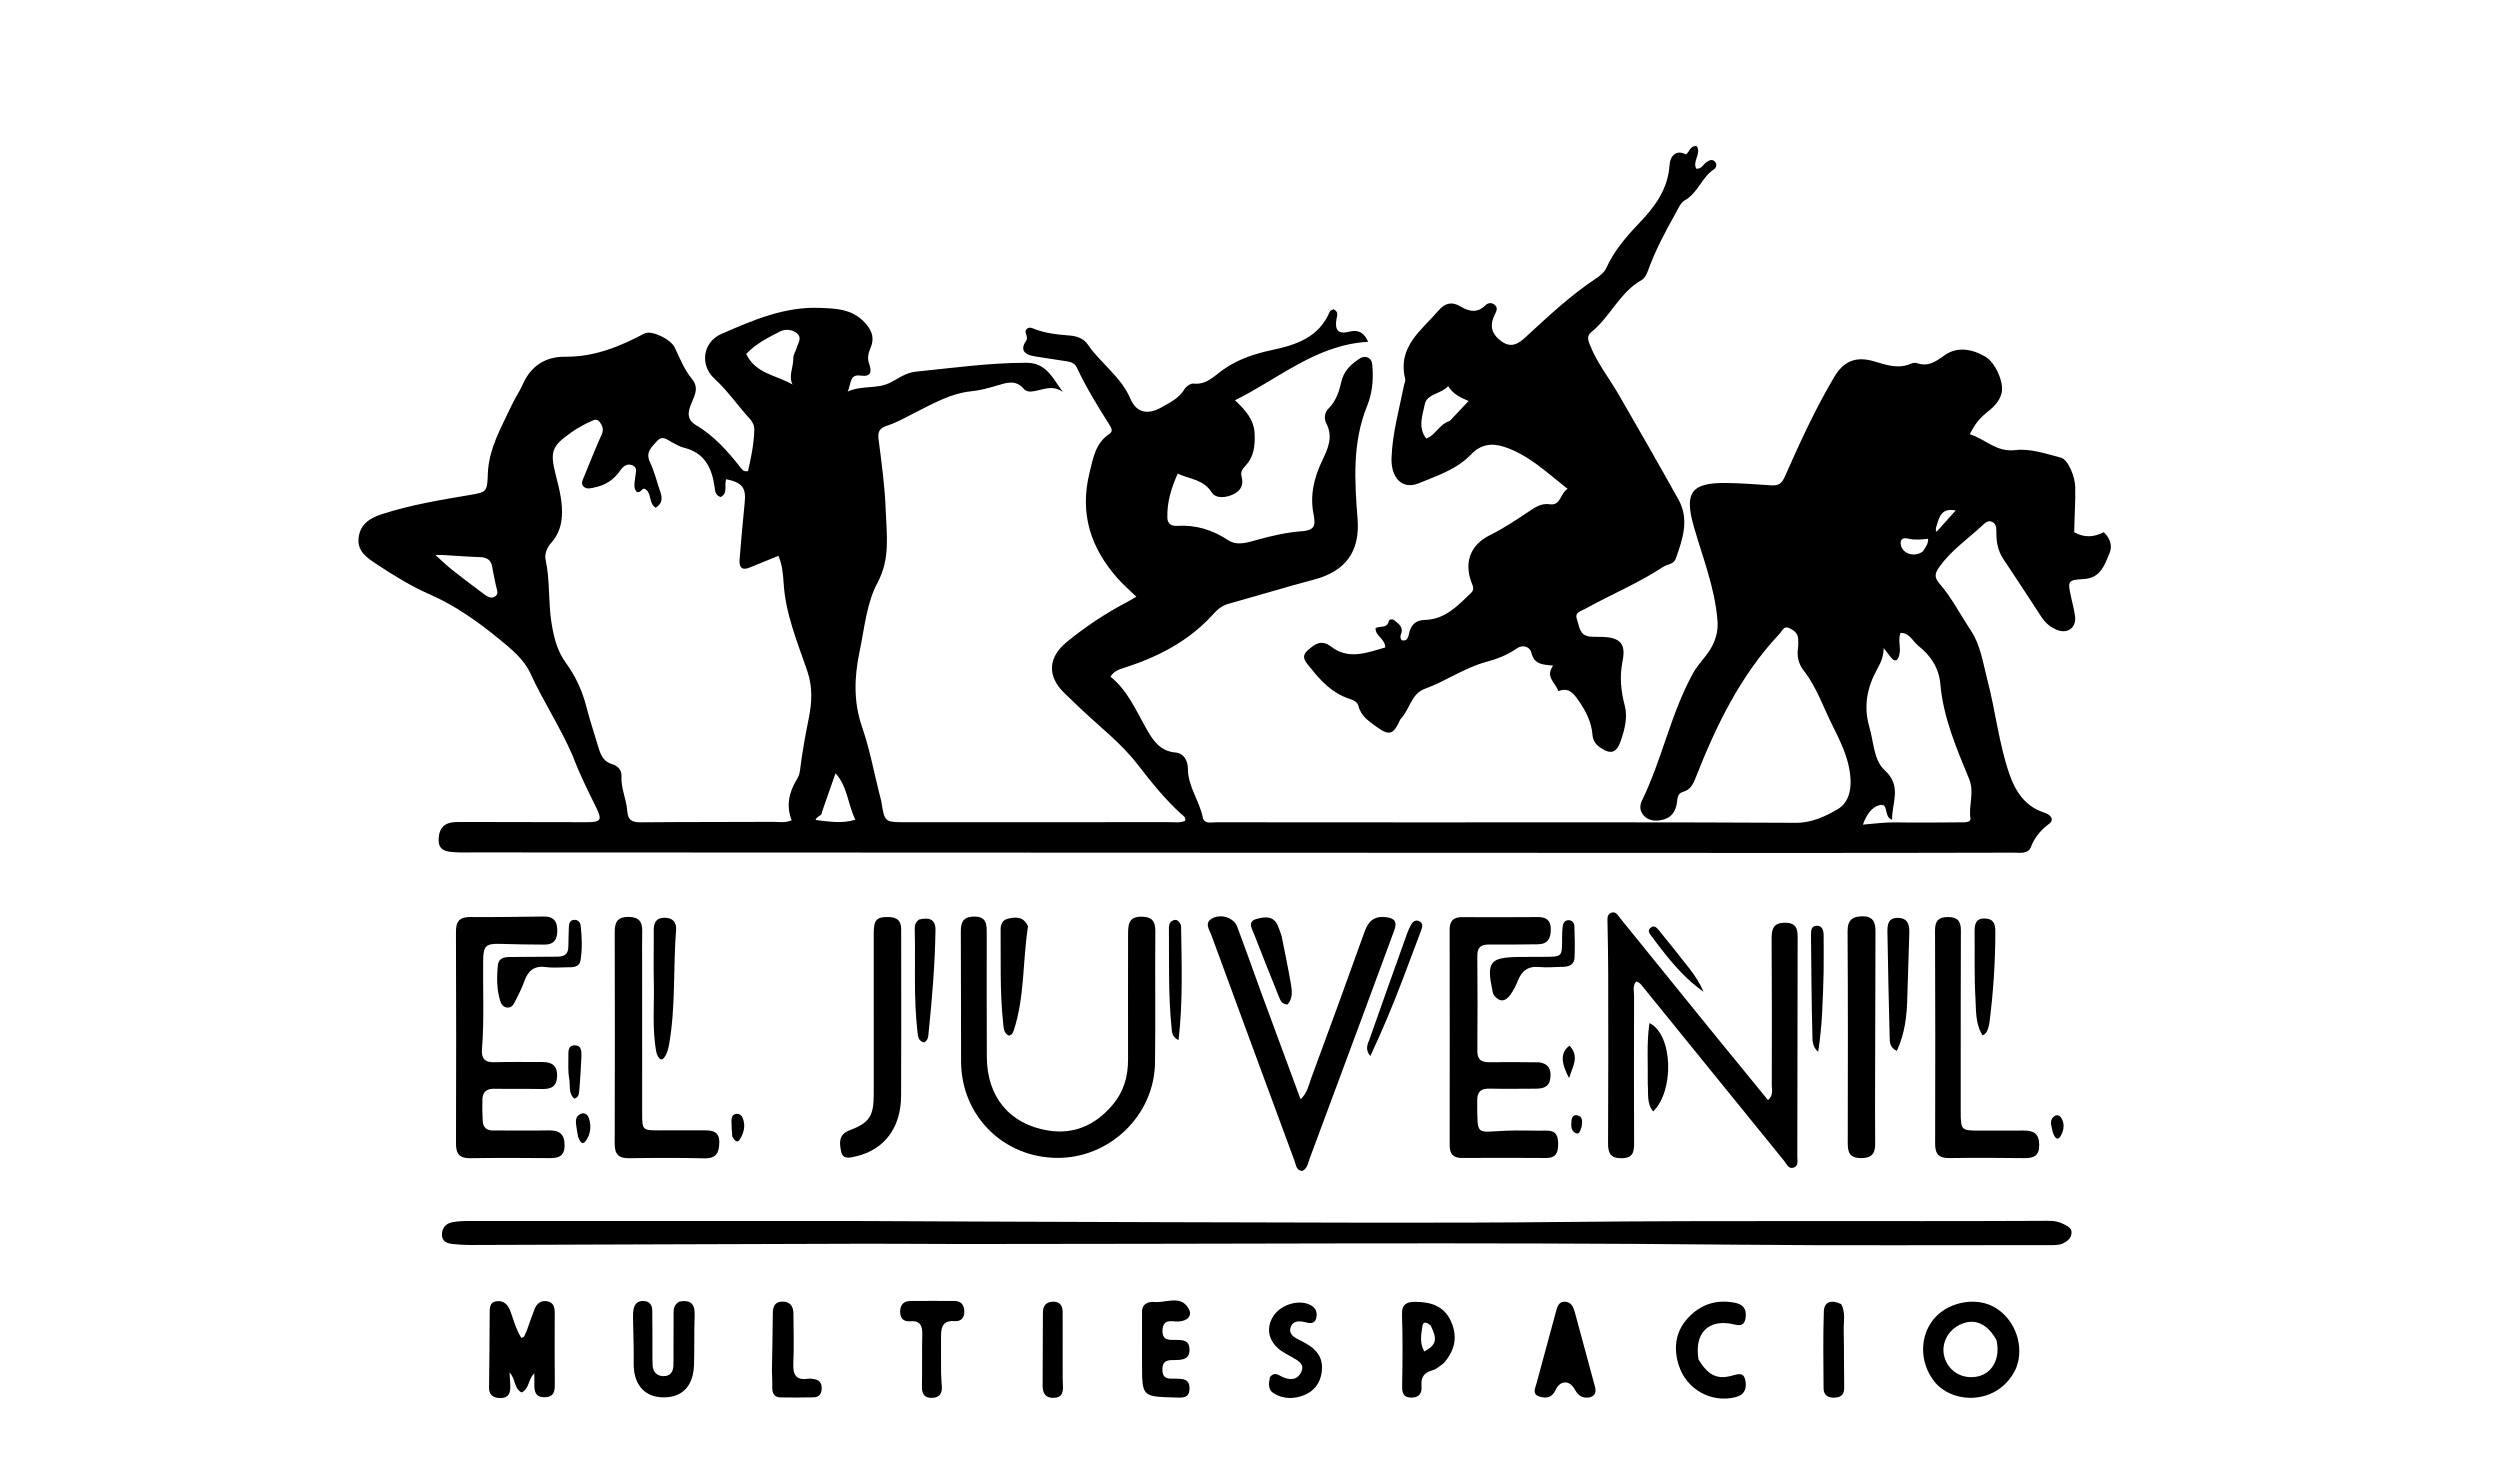 <svg version="1.1" id="Layer_1" xmlns="http://www.w3.org/2000/svg" xmlns:xlink="http://www.w3.org/1999/xlink" x="0px" y="0px"
	 width="100%" viewBox="0 0 1024 608" enable-background="new 0 0 1024 608" xml:space="preserve">
<path fill="#000000" opacity="1" stroke="none" 
	d="
M234.521,309.436 
	C229.39,297.623 222.442,287.18 217.243,275.786 
	C214.62,270.036 209.316,265.72 204.201,261.547 
	C195.495,254.446 186.433,248.03 176.134,243.513 
	C168.31,240.082 161.093,235.615 154.018,230.917 
	C150.284,228.437 146.284,225.799 146.878,220.377 
	C147.49,214.786 151.335,212.262 156.299,210.644 
	C168.064,206.809 180.224,204.801 192.36,202.757 
	C199.237,201.598 199.598,201.459 199.799,194.337 
	C200.097,183.813 205.407,174.967 209.677,165.797 
	C211.011,162.934 212.866,160.308 214.13,157.419 
	C217.462,149.805 223.549,146.039 231.458,146.119 
	C243.386,146.241 253.809,141.987 263.999,136.589 
	C266.77,135.121 274.727,138.858 276.372,142.347 
	C278.482,146.819 280.313,151.467 283.506,155.332 
	C286.673,159.163 284.079,162.74 282.825,166.115 
	C281.507,169.665 281.762,172.188 285.095,174.152 
	C292.562,178.554 298.157,184.915 303.416,191.633 
	C304.013,192.396 304.59,193.299 306.378,192.971 
	C307.631,187.577 308.794,181.956 308.962,176.161 
	C309.013,174.432 308.356,172.878 307.185,171.608 
	C302.229,166.232 298.135,160.125 292.683,155.149 
	C286.467,149.476 287.901,140.074 295.509,136.767 
	C308.331,131.195 321.219,125.552 335.648,126.11 
	C342.365,126.37 349.025,126.446 354.327,132.245 
	C357.446,135.656 358.177,138.781 356.562,142.537 
	C355.574,144.836 355.173,146.747 356.044,149.166 
	C357.132,152.187 356.848,154.473 352.492,153.847 
	C347.841,153.179 348.725,157.208 347.218,160.371 
	C353.178,157.746 358.999,159.415 364.284,156.886 
	C367.782,155.212 370.838,152.661 375.08,152.236 
	C390.245,150.716 405.348,148.564 420.64,148.599 
	C428.652,148.618 431.302,155.144 435.396,160.611 
	C430.805,157.165 426.546,160.095 422.237,160.392 
	C421.335,160.455 420.036,160.105 419.513,159.463 
	C416.13,155.312 412.224,156.762 408.149,157.98 
	C404.81,158.978 401.382,159.915 397.932,160.254 
	C389.647,161.067 382.624,165.094 375.45,168.684 
	C371.428,170.697 367.541,173.013 363.255,174.398 
	C360.375,175.328 359.452,176.71 359.856,179.868 
	C361.102,189.607 362.461,199.38 362.798,209.173 
	C363.138,219.058 364.749,228.784 359.413,238.708 
	C354.967,246.975 354.124,257.144 352.133,266.606 
	C349.893,277.26 349.514,287.414 353.151,297.929 
	C356.24,306.859 357.954,316.265 360.277,325.46 
	C360.522,326.429 360.85,327.384 361.006,328.366 
	C362.339,336.772 362.33,336.777 371.117,336.777 
	C407.116,336.779 443.115,336.787 479.114,336.753 
	C481.223,336.751 483.411,337.135 485.428,336.183 
	C485.805,334.601 484.531,334.054 483.745,333.336 
	C477.073,327.246 471.48,320.278 465.971,313.12 
	C459.576,304.808 451.189,298.288 443.538,291.123 
	C440.984,288.731 438.466,286.301 435.953,283.866 
	C428.884,277.016 429.203,269.27 436.956,262.947 
	C444.591,256.72 452.752,251.257 461.496,246.686 
	C462.654,246.081 463.767,245.39 465.451,244.423 
	C462.725,241.774 460.116,239.534 457.852,236.986 
	C446.748,224.491 442.121,210.435 446.279,193.613 
	C447.799,187.464 448.673,181.586 454.352,177.771 
	C456.076,176.613 455.218,175.245 454.358,173.885 
	C449.581,166.333 444.902,158.719 441.1,150.614 
	C440.273,148.851 438.851,148.292 437.141,148.027 
	C432.705,147.339 428.269,146.646 423.832,145.961 
	C419.955,145.362 417.579,143.579 420.241,139.651 
	C421.509,137.779 419.285,136.454 420.37,134.972 
	C421.139,134.009 422.119,134.101 423.085,134.505 
	C427.926,136.533 433.098,137.019 438.218,137.44 
	C441.316,137.694 443.95,138.762 445.551,141.105 
	C450.879,148.899 459.123,154.236 463.034,163.36 
	C465.595,169.333 470.373,169.946 475.912,166.763 
	C479.365,164.778 482.974,163.106 485.162,159.409 
	C485.835,158.271 487.674,156.986 488.829,157.115 
	C494.219,157.716 497.34,153.983 501.077,151.358 
	C507.052,147.161 513.841,144.904 520.879,143.41 
	C530.936,141.276 540.269,138.21 544.693,127.612 
	C544.89,127.138 545.729,126.933 546.154,126.674 
	C548.403,127.606 547.674,129.256 547.435,130.629 
	C546.675,134.995 547.882,137.073 552.736,135.848 
	C555.662,135.11 558.391,135.545 560.42,139.999 
	C539.173,141.179 523.898,155.037 505.85,163.951 
	C509.901,167.796 513.669,171.716 513.897,177.71 
	C514.08,182.517 513.65,187.051 510.161,190.75 
	C508.976,192.006 508.013,193.272 508.544,195.176 
	C509.423,198.331 508.437,200.819 505.511,202.3 
	C502.303,203.925 498.057,204.443 496.265,201.618 
	C492.943,196.384 487.495,196.351 482.392,193.988 
	C479.806,199.782 477.95,205.683 478.148,212.091 
	C478.224,214.566 479.782,215.535 482.193,215.389 
	C489.777,214.93 496.608,217.006 502.948,221.202 
	C506.834,223.774 511.156,222.123 515.023,221.079 
	C520.997,219.465 526.939,218.055 533.126,217.607 
	C538.046,217.251 539.071,215.682 538.069,210.836 
	C536.443,202.962 538.237,195.595 541.63,188.551 
	C543.992,183.645 546.121,178.901 543.247,173.382 
	C542.217,171.403 542.532,168.943 544.196,167.289 
	C547.328,164.174 548.537,160.213 549.477,156.16 
	C550.331,152.478 552.594,149.966 555.473,147.861 
	C556.942,146.787 558.561,145.535 560.483,146.568 
	C562.174,147.476 562.084,149.334 562.198,151.002 
	C562.555,156.243 561.906,161.48 559.979,166.24 
	C553.879,181.305 554.831,196.862 556.06,212.473 
	C557.111,225.827 551.251,233.928 538.362,237.357 
	C526.634,240.477 515.02,244.021 503.327,247.275 
	C500.775,247.985 498.837,249.44 497.161,251.316 
	C487.184,262.486 474.451,269.056 460.43,273.546 
	C458.429,274.187 456.299,274.845 454.849,277.159 
	C461.797,282.742 465.183,290.754 469.426,298.258 
	C472.078,302.95 474.971,307.694 481.529,308.238 
	C484.971,308.524 486.569,311.771 486.569,314.856 
	C486.57,322.179 491.27,327.94 492.651,334.787 
	C493.233,337.67 496.138,336.801 498.167,336.804 
	C525.5,336.853 552.832,336.842 580.165,336.846 
	C631.995,336.853 683.827,336.735 735.656,337.022 
	C742.243,337.059 747.924,334.241 752.704,331.454 
	C758.49,328.082 758.726,320.453 757.222,313.72 
	C755.939,307.978 753.395,302.728 750.759,297.518 
	C746.86,289.811 744.15,281.5 738.722,274.565 
	C736.73,272.02 735.964,268.917 736.442,265.585 
	C736.63,264.276 736.609,262.919 736.519,261.595 
	C736.362,259.289 734.664,258.099 732.836,257.248 
	C730.651,256.231 730.041,258.381 728.979,259.507 
	C713.007,276.451 703.058,296.92 694.65,318.281 
	C693.587,320.983 692.526,323.493 689.319,324.362 
	C686.813,325.041 687.13,327.528 686.782,329.365 
	C685.924,333.898 683.058,335.881 678.756,336.12 
	C673.893,336.391 670.402,332.299 672.522,327.971 
	C680.807,311.057 684.34,292.263 693.495,275.714 
	C695.808,271.533 699.519,268.444 701.624,263.976 
	C703.221,260.584 703.755,257.564 703.464,253.985 
	C702.386,240.709 697.438,228.413 693.823,215.805 
	C689.814,201.818 692.573,197.642 707.194,197.828 
	C713.346,197.907 719.494,198.419 725.64,198.8 
	C728.455,198.975 729.824,198.055 731.103,195.155 
	C737.215,181.293 743.55,167.508 751.279,154.441 
	C755.238,147.747 760.357,145.813 767.787,148.044 
	C772.716,149.525 777.566,151.242 782.727,148.967 
	C783.451,148.648 784.47,148.488 785.183,148.737 
	C789.872,150.378 792.898,148.072 796.653,145.429 
	C801.75,141.84 807.855,142.958 813.195,146.082 
	C817.263,148.462 820.901,156.589 819.873,160.928 
	C819.033,164.473 816.307,166.99 813.629,169.107 
	C810.793,171.348 808.727,173.951 806.842,177.894 
	C813.137,179.769 817.624,185.28 825.363,184.365 
	C831.597,183.627 837.885,185.83 843.98,187.399 
	C847.405,188.281 849.916,195.69 850.009,199.333 
	C850.17,205.607 849.647,211.859 849.605,218.012 
	C853.797,220.354 857.741,220.036 861.736,217.994 
	C864.293,220.553 865.382,223.553 864.033,226.685 
	C861.979,231.452 860.437,236.754 853.55,237.169 
	C846.872,237.572 846.893,237.91 848.299,244.486 
	C848.856,247.09 849.549,249.675 849.935,252.304 
	C850.604,256.861 847.117,259.707 842.775,258.094 
	C839.916,257.032 837.706,255.103 836.001,252.446 
	C830.904,244.505 825.626,236.681 820.452,228.79 
	C818.371,225.618 817.711,222.057 817.713,218.309 
	C817.713,216.658 817.787,214.732 816.122,213.822 
	C814.303,212.827 812.915,214.354 811.757,215.422 
	C805.902,220.824 799.283,225.395 794.512,231.993 
	C792.669,234.542 792.019,236.253 794.283,238.867 
	C799.419,244.798 803.01,251.842 807.325,258.347 
	C811.243,264.251 812.255,271.687 814.056,278.581 
	C817.378,291.302 818.738,304.52 823.02,316.975 
	C825.354,323.765 829.164,329.977 836.655,332.617 
	C838.065,333.114 839.517,333.566 840.282,334.983 
	C840.628,335.963 840.175,336.793 839.555,337.251 
	C836.103,339.8 833.457,342.783 831.853,346.954 
	C830.715,349.91 827.335,349.245 824.722,349.251 
	C794.556,349.311 764.391,349.372 734.225,349.362 
	C554.064,349.302 373.903,349.223 193.742,349.149 
	C191.408,349.148 189.067,349.249 186.744,349.091 
	C183.204,348.849 179.443,348.801 179.673,343.566 
	C179.87,339.051 182.156,336.757 186.962,336.707 
	C192.628,336.648 198.295,336.699 203.962,336.709 
	C216.128,336.73 228.294,336.776 240.46,336.769 
	C246.138,336.766 246.738,335.888 244.17,330.682 
	C240.781,323.813 237.352,316.971 234.521,309.436 
M236.166,175.66 
	C235.339,176.22 234.502,176.767 233.685,177.343 
	C226.05,182.73 225.25,185.025 227.554,194.216 
	C228.443,197.763 229.404,201.322 229.877,204.935 
	C230.696,211.188 230.286,217.267 225.785,222.341 
	C224.04,224.307 222.972,226.926 223.48,229.267 
	C225.296,237.637 224.555,246.207 225.81,254.541 
	C226.683,260.341 228.031,266.339 231.691,271.371 
	C235.644,276.807 238.455,282.771 240.131,289.332 
	C241.612,295.131 243.548,300.812 245.255,306.554 
	C246.144,309.544 247.423,312.066 250.798,313.023 
	C253.074,313.669 254.695,315.561 254.558,317.828 
	C254.258,322.8 256.549,327.261 256.898,331.997 
	C257.2,336.087 258.925,336.856 262.545,336.822 
	C280.534,336.655 298.525,336.726 316.515,336.632 
	C318.959,336.619 321.482,337.172 324.269,335.996 
	C321.914,330.017 323.174,324.431 326.427,319.172 
	C327.147,318.008 327.525,316.823 327.689,315.456 
	C328.543,308.358 329.841,301.339 331.249,294.326 
	C332.552,287.836 332.957,281.536 330.642,274.769 
	C326.627,263.034 321.728,251.437 320.968,238.755 
	C320.748,235.07 320.37,231.283 318.859,227.659 
	C314.699,229.353 310.858,230.909 307.023,232.481 
	C303.679,233.851 302.698,232.13 302.935,229.205 
	C303.566,221.415 304.22,213.625 305.031,205.852 
	C305.657,199.858 304.085,197.692 297.499,196.28 
	C296.458,198.598 298.371,202.092 295.133,203.596 
	C292.843,202.757 292.903,200.983 292.674,199.362 
	C291.586,191.657 288.619,185.473 280.22,183.412 
	C278.473,182.983 276.839,182.008 275.221,181.156 
	C273.214,180.099 271.357,178.146 269.078,180.695 
	C266.876,183.158 264.295,185.208 266.241,189.326 
	C268.077,193.21 269.075,197.486 270.5,201.569 
	C271.417,204.195 271.159,206.368 268.553,207.969 
	C265.556,206.118 267.127,201.975 264.142,200.204 
	C262.846,199.791 262.446,202.293 260.687,201.394 
	C259.282,199.576 260.022,197.4 260.21,195.309 
	C260.369,193.535 261.31,191.477 258.951,190.548 
	C256.943,189.757 255.272,190.939 254.222,192.487 
	C251.574,196.39 248.096,198.761 243.426,199.685 
	C241.881,199.991 240.459,200.464 239.211,199.445 
	C237.695,198.207 238.641,196.693 239.196,195.338 
	C241.582,189.511 243.884,183.646 246.473,177.91 
	C247.411,175.831 246.73,174.393 245.661,172.873 
	C244.425,171.113 242.932,172.228 241.649,172.759 
	C239.967,173.456 238.394,174.42 236.166,175.66 
M773.666,268.182 
	C773.184,267.561 772.702,266.941 771.544,265.451 
	C771.508,269.243 770.2,271.653 768.883,274.065 
	C764.745,281.644 763.182,289.316 765.749,298.032 
	C767.528,304.069 767.394,311.309 772.048,315.573 
	C779.146,322.077 774.867,328.729 775.009,335.777 
	C771.336,334.608 773.885,328.734 769.776,329.806 
	C766.579,330.64 764.476,333.802 763.048,337.756 
	C767.904,337.364 772.163,336.768 776.472,336.848 
	C785.289,337.011 794.112,336.893 802.932,336.829 
	C804.53,336.818 807.36,336.991 807.09,335.211 
	C806.271,329.819 808.822,324.56 806.538,319.017 
	C801.359,306.443 795.942,293.882 794.746,280.041 
	C794.189,273.598 790.714,268.389 785.777,264.556 
	C783.49,262.78 782.269,259.173 778.452,259.234 
	C777.335,262.211 778.617,265.084 778.045,267.834 
	C777.391,270.974 776.057,271.638 773.666,268.182 
M324.935,146.771 
	C324.887,145.194 325.921,143.962 326.291,142.555 
	C326.8,140.62 328.671,138.431 326.49,136.582 
	C324.428,134.833 321.631,134.685 319.386,135.83 
	C314.408,138.369 309.368,140.945 305.646,144.992 
	C309.566,153.212 318.097,153.619 324.63,157.522 
	C322.869,154.016 324.926,150.845 324.935,146.771 
M181.456,227.334 
	C180.641,227.334 179.827,227.334 178.359,227.334 
	C180.845,229.561 182.808,231.503 184.959,233.209 
	C189.264,236.621 193.638,239.95 198.057,243.213 
	C199.363,244.177 200.935,245.387 202.626,244.413 
	C204.557,243.3 203.42,241.447 203.142,239.899 
	C202.701,237.442 202.038,235.02 201.691,232.551 
	C201.268,229.54 199.669,228.298 196.662,228.205 
	C191.839,228.057 187.025,227.645 181.456,227.334 
M336.685,332.578 
	C336.836,334.226 334.531,334.217 334.053,335.873 
	C339.68,336.516 344.83,337.451 350.334,335.762 
	C347.225,329.262 347.112,322.077 342.225,316.735 
	C340.404,321.969 338.671,326.952 336.685,332.578 
M787.551,225.915 
	C788.543,224.343 789.874,222.895 789.761,220.681 
	C786.819,221.001 784.233,221.268 781.615,220.621 
	C779.277,220.043 778.033,221.026 778.672,223.519 
	C779.526,226.847 784.092,228.362 787.551,225.915 
M792.955,216.263 
	C792.948,216.72 792.94,217.177 792.933,217.633 
	C793.094,217.633 793.332,217.701 793.405,217.621 
	C795.895,214.859 798.37,212.082 801.046,209.084 
	C794.886,207.905 794.263,212.051 792.955,216.263 
z"/>
<path fill="#000000" opacity="1" stroke="none" 
	d="
M573.571,294.669 
	C570.737,300.993 569.047,301.527 563.797,297.673 
	C560.738,295.427 557.452,293.341 556.439,289.194 
	C556.009,287.433 554.26,286.725 552.666,286.204 
	C545.849,283.974 541.111,279.072 536.878,273.672 
	C535.3,271.66 532.373,269.245 535.634,266.391 
	C538.389,263.98 541.082,261.682 545.231,264.864 
	C552.447,270.398 559.933,267.336 567.413,265.189 
	C567.331,261.537 563.315,260.618 563.432,257.293 
	C565.15,256.225 568.224,257.584 568.84,254.392 
	C568.973,253.704 570.376,253.442 571.037,254.012 
	C572.373,255.164 574.093,256.074 574.173,258.248 
	C574.22,259.532 572.946,260.741 574.125,262.258 
	C576.727,262.837 576.867,260.588 577.264,259.02 
	C578.127,255.612 580.15,254.007 583.665,253.917 
	C591.964,253.706 597.134,248.052 602.55,242.858 
	C604.134,241.339 603.184,239.862 602.617,238.29 
	C599.691,230.184 602.317,223.145 610.223,219.227 
	C615.932,216.396 621.162,212.889 626.422,209.373 
	C628.912,207.708 631.369,206.072 634.698,206.54 
	C639.465,207.209 638.882,202.167 642.092,200.249 
	C633.462,193.466 626.08,186.262 616.061,183.01 
	C610.976,181.36 606.534,181.957 602.449,186.224 
	C596.671,192.259 588.6,194.857 581.144,197.938 
	C574.233,200.794 569.681,195.557 569.97,187.535 
	C570.339,177.284 573.145,167.56 575.119,157.646 
	C575.282,156.831 575.756,155.942 575.575,155.214 
	C572.281,141.99 582.269,135.31 589.273,127.13 
	C591.835,124.136 594.692,123.423 598.09,125.456 
	C601.651,127.587 605.028,128.412 608.437,125.047 
	C609.552,123.946 611.24,123.773 612.485,125.128 
	C613.588,126.328 612.906,127.539 612.284,128.79 
	C610.006,133.374 610.918,136.82 614.93,139.757 
	C618.949,142.699 621.881,140.888 624.998,138.001 
	C634.198,129.483 643.377,120.919 653.875,113.95 
	C655.562,112.831 657.14,111.512 657.986,109.666 
	C661.166,102.73 666.048,97.014 671.222,91.602 
	C677.759,84.763 683.167,77.64 683.855,67.612 
	C684.17,63.022 687.421,61.408 690.452,63.252 
	C692.088,62.431 692.154,59.544 694.965,59.853 
	C697.046,62.854 693.068,66.044 694.803,69.105 
	C697.001,69.263 697.637,67.335 698.945,66.451 
	C700.147,65.639 701.344,64.978 702.477,66.279 
	C703.412,67.352 702.967,68.758 701.998,69.386 
	C697.006,72.619 695.495,79.022 690.121,82.032 
	C688.31,83.046 687.292,85.649 686.156,87.664 
	C681.909,95.2 677.913,102.858 674.952,111.022 
	C674.461,112.377 673.627,114.009 672.472,114.658 
	C663.42,119.74 659.556,129.775 651.789,136.043 
	C649.789,137.657 650.514,139.481 651.303,141.452 
	C654.242,148.798 659.176,154.964 663.083,161.734 
	C671.317,175.996 679.521,190.276 687.526,204.667 
	C692.053,212.803 689.187,220.863 686.426,228.781 
	C685.594,231.166 682.92,231.065 681.169,232.22 
	C670.99,238.939 659.694,243.571 649.086,249.484 
	C647.476,250.381 644.883,250.784 645.902,253.652 
	C646.916,256.503 646.888,260.236 651.086,260.719 
	C652.735,260.91 654.415,260.818 656.08,260.865 
	C663.363,261.07 666.077,263.425 664.622,270.662 
	C663.324,277.121 663.883,282.899 665.521,289.115 
	C666.737,293.731 665.499,298.7 663.914,303.317 
	C662.14,308.483 659.827,309.194 655.379,306.15 
	C653.589,304.925 652.467,303.221 652.313,301.212 
	C651.89,295.7 649.551,291.186 646.411,286.709 
	C644.239,283.611 642.339,281.555 638.285,283.09 
	C637.109,279.554 632.758,277.187 636.171,272.655 
	C631.97,272.212 628.383,272.25 627.245,267.301 
	C626.766,265.215 624.036,263.65 621.11,265.705 
	C617.409,268.303 613.149,269.927 608.827,271.095 
	C599.829,273.526 592.211,279.003 583.551,282.168 
	C577.954,284.213 577.474,290.639 573.571,294.669 
M593.847,172.407 
	C596.299,169.801 598.752,167.195 601.519,164.255 
	C598.178,162.807 595.19,161.452 593.161,158.188 
	C590.181,161.438 584.416,161.295 583.594,165.603 
	C582.761,169.962 580.575,174.963 584.203,179.631 
	C588.06,178.244 589.399,173.804 593.847,172.407 
z"/>
<path fill="#000000" opacity="1" stroke="none" 
	d="
M348,500.112 
	C391.989,500.286 435.478,500.544 478.967,500.613 
	C533.283,500.7 587.603,501.088 641.913,500.511 
	C706.57,499.825 771.223,500.364 835.877,500.064 
	C839.03,500.049 842.222,499.776 845.175,501.353 
	C846.808,502.225 848.725,502.943 848.496,505.208 
	C848.297,507.18 846.806,508.403 845.111,509.242 
	C843.415,510.081 841.55,509.999 839.714,509.997 
	C796.718,509.959 753.719,510.246 710.727,509.819 
	C604.91,508.767 499.092,509.578 393.274,509.552 
	C380.454,509.549 367.632,509.399 354.812,509.428 
	C300.657,509.552 246.502,509.784 192.347,509.949 
	C190.024,509.956 187.691,509.786 185.379,509.54 
	C183.076,509.296 181.012,508.465 181.014,505.687 
	C181.017,503.033 182.571,501.177 185.071,500.663 
	C187.489,500.166 190.029,500.122 192.515,500.121 
	C244.177,500.097 295.838,500.108 348,500.112 
z"/>
<path fill="#000000" opacity="1" stroke="none" 
	d="
M700.009,421.013 
	C708.192,431.034 716.151,440.779 724.183,450.615 
	C726.497,448.55 725.722,446.422 725.726,444.569 
	C725.772,424.585 725.792,404.601 725.656,384.618 
	C725.628,380.506 726.358,377.881 731.298,377.956 
	C736.281,378.031 736.321,381.147 736.313,384.713 
	C736.251,414.356 736.234,443.999 736.179,473.641 
	C736.176,475.388 736.834,477.687 734.483,478.314 
	C732.508,478.841 731.786,476.729 730.782,475.493 
	C711.472,451.719 692.182,427.931 672.884,404.147 
	C672.163,403.258 671.504,402.272 670.161,402.034 
	C668.629,403.802 669.32,405.891 669.315,407.773 
	C669.255,427.923 669.249,448.073 669.323,468.223 
	C669.337,471.803 668.904,474.324 664.332,474.409 
	C659.808,474.493 658.643,472.511 658.664,468.382 
	C658.782,445.401 658.75,422.419 658.721,399.437 
	C658.711,392.28 658.58,385.122 658.433,377.966 
	C658.401,376.428 658.152,374.735 659.719,373.976 
	C661.765,372.986 662.641,374.884 663.651,376.13 
	C675.703,390.993 687.742,405.867 700.009,421.013 
z"/>
<path fill="#000000" opacity="1" stroke="none" 
	d="
M455.654,452.635 
	C460.408,447.005 462.075,440.737 462.055,433.836 
	C462.005,416.671 462.051,399.505 462.064,382.339 
	C462.067,378.79 462.365,375.556 467.192,375.472 
	C471.287,375.401 473.268,376.829 473.228,381.293 
	C473.068,399.291 473.336,417.294 473.094,435.29 
	C472.803,456.854 454.529,474.437 432.976,474.275 
	C410.896,474.108 393.755,456.967 393.655,434.841 
	C393.575,417.175 393.673,399.509 393.553,381.843 
	C393.526,377.93 394.314,375.505 398.957,375.438 
	C403.924,375.367 404.172,378.341 404.167,381.989 
	C404.142,398.988 404.141,415.988 404.207,432.987 
	C404.269,449.086 413.366,460.422 429.216,463.044 
	C439.613,464.764 448.527,461.052 455.654,452.635 
z"/>
<path fill="#000000" opacity="1" stroke="none" 
	d="
M516.3,405.793 
	C521.775,420.674 527.141,435.178 532.712,450.24 
	C535.523,447.66 536.019,444.48 537.044,441.708 
	C544.431,421.727 551.757,401.721 558.919,381.657 
	C560.495,377.243 562.893,375.095 567.757,375.67 
	C571.472,376.109 572.309,377.785 571.097,381.056 
	C566.471,393.543 561.88,406.045 557.249,418.53 
	C550.305,437.248 543.328,455.954 536.393,474.676 
	C535.708,476.527 535.501,478.621 533.393,479.635 
	C530.937,479.422 530.898,477.276 530.301,475.658 
	C518.887,444.76 507.474,413.861 496.144,382.933 
	C495.314,380.668 493.08,377.854 496.79,376.036 
	C500.48,374.227 505.424,376.004 506.779,379.613 
	C509.998,388.184 513.063,396.812 516.3,405.793 
z"/>
<path fill="#000000" opacity="1" stroke="none" 
	d="
M630.421,435.128 
	C634.828,435.793 635.418,438.558 634.991,441.849 
	C634.545,445.294 631.985,445.904 629.124,445.918 
	C622.799,445.949 616.472,446.038 610.149,445.904 
	C606.604,445.828 605.026,447.087 605.065,450.825 
	C605.224,465.737 604.156,463.643 616.983,463.135 
	C622.467,462.917 627.969,463.192 633.46,463.103 
	C637.303,463.041 638.22,465.17 638.219,468.512 
	C638.218,471.971 637.465,474.345 633.293,474.312 
	C621.809,474.22 610.322,474.24 598.837,474.3 
	C595.238,474.318 593.783,472.686 593.788,469.131 
	C593.829,439.668 593.813,410.206 593.774,380.743 
	C593.769,377.191 595.312,375.632 598.914,375.66 
	C609.233,375.739 619.554,375.684 629.874,375.632 
	C633.265,375.615 635.187,376.852 635.21,380.579 
	C635.233,384.346 633.97,386.742 629.869,386.782 
	C623.218,386.848 616.566,386.949 609.916,386.875 
	C606.602,386.839 605.082,388.03 605.113,391.539 
	C605.227,404.521 605.221,417.506 605.125,430.488 
	C605.099,434.026 606.729,435.128 610.008,435.078 
	C616.664,434.977 623.323,435.071 630.421,435.128 
z"/>
<path fill="#000000" opacity="1" stroke="none" 
	d="
M202.418,463.039 
	C210.196,463.045 217.528,463.14 224.855,463.008 
	C229.216,462.928 231.276,464.6 231.25,469.174 
	C231.225,473.598 228.818,474.391 225.145,474.363 
	C214.317,474.28 203.486,474.227 192.661,474.4 
	C188.335,474.47 186.766,472.748 186.78,468.483 
	C186.872,439.496 186.872,410.509 186.76,381.523 
	C186.744,377.189 188.448,375.581 192.691,375.614 
	C202.683,375.692 212.677,375.533 222.67,375.41 
	C226.353,375.364 228.141,376.892 228.256,380.743 
	C228.371,384.609 227.082,386.928 222.988,386.91 
	C216.996,386.882 211.003,386.806 205.015,386.616 
	C199.049,386.427 197.985,387.345 197.906,393.287 
	C197.743,405.44 198.387,417.606 197.412,429.746 
	C197.108,433.539 198.541,435.222 202.53,435.089 
	C209.02,434.874 215.522,435.041 222.018,435.005 
	C225.978,434.983 228.341,436.367 228.186,440.855 
	C228.039,445.133 225.67,446.135 221.957,446.063 
	C215.463,445.938 208.963,446.078 202.468,445.955 
	C199.371,445.896 197.692,447.217 197.6,450.261 
	C197.509,453.248 197.541,456.25 197.731,459.232 
	C197.891,461.74 199.254,463.22 202.418,463.039 
z"/>
<path fill="#000000" opacity="1" stroke="none" 
	d="
M263.016,394.003 
	C263.015,414.976 263.007,435.449 263.028,455.922 
	C263.036,462.988 263.126,463.027 270.388,462.998 
	C276.38,462.975 282.373,463.011 288.365,462.991 
	C291.821,462.979 294.723,463.4 294.628,468.012 
	C294.542,472.135 293.389,474.557 288.588,474.449 
	C278.273,474.217 267.947,474.235 257.63,474.408 
	C253.257,474.482 251.77,472.644 251.782,468.451 
	C251.868,439.488 251.865,410.525 251.794,381.562 
	C251.784,377.419 253.208,375.474 257.621,375.563 
	C261.855,375.648 263.15,377.715 263.053,381.52 
	C262.952,385.512 263.024,389.509 263.016,394.003 
z"/>
<path fill="#000000" opacity="1" stroke="none" 
	d="
M803.11,436 
	C803.108,442.664 803.103,448.828 803.111,454.992 
	C803.12,463.115 803.125,463.107 811.497,463.089 
	C817.327,463.076 823.158,463.126 828.988,463.076 
	C832.929,463.042 835.194,464.334 835.268,468.838 
	C835.346,473.507 832.99,474.416 829.04,474.365 
	C818.879,474.235 808.715,474.199 798.555,474.351 
	C794.321,474.415 792.615,472.884 792.63,468.511 
	C792.731,439.358 792.697,410.204 792.591,381.051 
	C792.577,377.23 793.96,375.64 797.834,375.618 
	C801.728,375.596 803.194,377.254 803.177,381.025 
	C803.098,399.183 803.124,417.341 803.11,436 
z"/>
<path fill="#000000" opacity="1" stroke="none" 
	d="
M369.133,396.001 
	C369.125,413.972 369.19,431.445 369.086,448.916 
	C369.009,461.909 362.259,470.868 350.76,473.606 
	C348.306,474.19 345.214,475.091 344.545,471.737 
	C343.911,468.558 343.206,464.803 347.873,463.026 
	C356.257,459.834 357.887,457.111 357.884,448.01 
	C357.875,426.046 357.85,404.081 357.881,382.116 
	C357.889,376.638 359.208,375.468 364.209,375.628 
	C367.506,375.733 369.121,377.237 369.118,380.525 
	C369.114,385.517 369.127,390.509 369.133,396.001 
z"/>
<path fill="#000000" opacity="1" stroke="none" 
	d="
M768.046,442 
	C768.044,451.154 767.969,459.809 768.074,468.461 
	C768.125,472.659 766.451,474.44 762.109,474.369 
	C757.77,474.298 756.832,472.115 756.839,468.355 
	C756.899,439.398 756.952,410.44 756.768,381.483 
	C756.737,376.704 758.873,375.326 763.024,375.323 
	C767.34,375.321 768.211,377.964 768.196,381.589 
	C768.112,401.559 768.091,421.53 768.046,442 
z"/>
<path fill="#000000" opacity="1" stroke="none" 
	d="
M215.639,545.381 
	C216.831,542.086 217.814,539.082 218.98,536.151 
	C219.859,533.943 221.551,532.591 224.034,532.982 
	C226.731,533.407 227.23,535.445 227.222,537.826 
	C227.188,547.636 227.145,557.446 227.246,567.255 
	C227.279,570.445 226.424,572.41 222.816,572.311 
	C219.33,572.216 218.85,569.95 218.869,567.215 
	C218.879,565.804 218.871,564.392 218.871,562.529 
	C216.221,564.946 216.934,568.809 213.645,570.347 
	C210.491,568.736 211.238,564.776 208.708,562.153 
	C208.834,564.593 209.05,566.609 209.014,568.62 
	C208.963,571.507 207.291,572.851 204.484,572.641 
	C201.826,572.443 200.253,571.266 200.308,568.215 
	C200.486,558.25 200.496,548.281 200.57,538.314 
	C200.587,535.959 200.357,533.294 203.594,532.967 
	C206.503,532.674 208.132,534.566 209.076,537.133 
	C210.432,540.822 211.423,544.672 213.517,547.975 
	C215.108,547.745 214.953,546.449 215.639,545.381 
z"/>
<path fill="#000000" opacity="1" stroke="none" 
	d="
M825.81,560.404 
	C818.699,575.883 799.246,575.479 791.855,565.287 
	C786.296,557.623 786.264,547.402 792.019,540.326 
	C797.36,533.758 807.942,531.256 815.574,534.756 
	C823.512,538.397 828.302,547.672 826.846,556.667 
	C826.662,557.809 826.26,558.916 825.81,560.404 
M817.768,548.944 
	C814.401,542.794 809.79,540.306 804.643,541.863 
	C798.435,543.74 794.797,549.884 796.411,555.765 
	C798.076,561.836 804.119,565.273 810.397,563.722 
	C816.162,562.298 819.418,556.291 817.768,548.944 
z"/>
<path fill="#000000" opacity="1" stroke="none" 
	d="
M278.278,533.106 
	C283.115,532.271 284.679,534.308 284.525,538.615 
	C284.281,545.433 284.48,552.266 284.267,559.085 
	C283.988,568.004 279.122,572.745 270.971,572.337 
	C263.589,571.967 259.407,566.66 259.558,558.287 
	C259.663,552.471 259.377,546.649 259.302,540.829 
	C259.283,539.339 259.253,537.824 259.49,536.363 
	C259.855,534.119 261.216,532.795 263.611,532.877 
	C266.125,532.962 267.141,534.566 267.169,536.823 
	C267.245,542.815 267.216,548.808 267.237,554.801 
	C267.242,556.298 267.216,557.8 267.314,559.293 
	C267.495,562.062 269.119,563.639 271.797,563.666 
	C274.715,563.695 275.829,561.688 275.846,559.027 
	C275.891,552.369 275.849,545.71 275.904,539.052 
	C275.922,536.933 275.565,534.62 278.278,533.106 
z"/>
<path fill="#000000" opacity="1" stroke="none" 
	d="
M650.646,572.469 
	C647.586,572.685 646.219,571.234 644.923,568.951 
	C642.77,565.16 638.978,565.371 637.146,569.377 
	C635.667,572.611 633.22,572.856 630.557,572.035 
	C627.48,571.085 628.77,568.749 629.347,566.658 
	C632.039,556.885 634.655,547.092 637.309,537.309 
	C637.839,535.358 638.353,533.163 640.893,533.177 
	C643.535,533.191 644.463,535.353 645.051,537.495 
	C647.822,547.594 650.545,557.707 653.253,567.824 
	C653.824,569.954 653.738,571.864 650.646,572.469 
z"/>
<path fill="#000000" opacity="1" stroke="none" 
	d="
M476.143,545.004 
	C476.124,549.346 479.094,548.751 481.474,548.808 
	C484.254,548.874 487.069,548.769 487.217,552.596 
	C487.371,556.591 484.629,557.04 481.529,557.068 
	C478.864,557.092 476.096,556.82 476.121,560.985 
	C476.148,565.271 479.069,564.648 481.646,564.7 
	C484.443,564.756 487.233,564.768 487.228,568.636 
	C487.223,572.985 484.121,572.484 481.22,572.408 
	C467.828,572.058 467.819,572.077 467.774,558.824 
	C467.753,552.508 467.772,546.191 467.773,539.874 
	C467.773,539.21 467.816,538.542 467.775,537.88 
	C467.543,534.199 470.077,533.046 472.874,533.294 
	C477.668,533.72 483.697,530.278 486.9,536.071 
	C488.551,539.058 486.201,541.186 482.492,541.298 
	C480.002,541.374 476.365,539.905 476.143,545.004 
z"/>
<path fill="#000000" opacity="1" stroke="none" 
	d="
M695.73,556.904 
	C699.726,563.392 703.358,565.163 709.531,563.445 
	C712.04,562.747 714.28,562.02 714.904,565.421 
	C715.503,568.684 714.693,571.304 710.901,572.266 
	C701.059,574.765 690.783,569.249 687.608,559.172 
	C685.38,552.1 686.247,545.247 691.581,539.632 
	C696.768,534.173 703.165,532.136 710.648,533.615 
	C713.784,534.235 715.324,535.94 715.058,539.152 
	C714.828,541.942 713.859,543.384 710.554,542.544 
	C700.064,539.881 693.81,545.817 695.73,556.904 
z"/>
<path fill="#000000" opacity="1" stroke="none" 
	d="
M591.343,558.357 
	C589.675,559.508 588.39,560.827 586.866,561.221 
	C583.346,562.132 581.927,564.089 582.257,567.688 
	C582.529,570.647 581.196,572.56 577.963,572.459 
	C574.532,572.352 574.266,570.223 574.321,567.299 
	C574.504,557.66 574.576,548.009 574.257,538.376 
	C574.112,534.002 576.462,533.212 579.774,533.236 
	C586.129,533.281 591.621,534.933 594.439,541.462 
	C597.118,547.671 595.929,553.129 591.343,558.357 
M585.981,542.886 
	C584.742,541.902 582.972,540.806 582.622,543.157 
	C582.116,546.553 581.381,550.207 583.408,553.568 
	C588.301,550.866 588.901,548.713 585.981,542.886 
z"/>
<path fill="#000000" opacity="1" stroke="none" 
	d="
M520.175,564.044 
	C522.078,561.707 523.652,563.248 525.231,563.968 
	C528.334,565.384 531.293,565.411 532.946,562.059 
	C534.595,558.715 531.743,557.389 529.443,556.019 
	C527.73,554.999 525.886,554.151 524.315,552.946 
	C519.396,549.175 518.441,543.705 521.705,538.874 
	C524.858,534.207 532.222,532.121 536.823,534.568 
	C539.11,535.785 539.73,537.786 539.072,540.055 
	C538.368,542.486 536.422,542.004 534.548,541.561 
	C532.152,540.994 529.565,540.863 528.649,543.67 
	C527.709,546.553 530.229,547.875 532.266,548.872 
	C537.814,551.587 542.345,554.759 541.371,562.03 
	C540.751,566.653 538.178,569.837 534.163,571.451 
	C530.078,573.093 525.652,573.149 521.689,570.682 
	C519.313,569.203 519.609,566.741 520.175,564.044 
z"/>
<path fill="#000000" opacity="1" stroke="none" 
	d="
M385.471,562.351 
	C385.554,564.419 385.605,566.079 385.759,567.728 
	C386.048,570.812 384.739,572.567 381.594,572.574 
	C378.68,572.581 377.581,570.963 377.634,568.074 
	C377.764,560.93 377.59,553.781 377.765,546.639 
	C377.854,543.002 376.901,540.843 372.779,541.185 
	C370.138,541.404 368.728,540.043 368.703,537.358 
	C368.676,534.556 370.026,532.911 372.873,532.88 
	C378.855,532.815 384.838,532.852 390.82,532.87 
	C393.749,532.878 394.971,534.528 394.983,537.307 
	C394.995,540.087 393.327,541.341 390.858,541.141 
	C386.372,540.777 385.472,543.456 385.447,546.991 
	C385.412,551.973 385.468,556.956 385.471,562.351 
z"/>
<path fill="#000000" opacity="1" stroke="none" 
	d="
M268.912,431.366 
	C267.011,421.607 268.044,412.103 267.809,402.649 
	C267.632,395.503 267.835,388.349 267.768,381.199 
	C267.738,378.11 268.57,375.957 272.132,375.908 
	C275.528,375.861 277.176,377.774 276.928,380.891 
	C275.691,396.449 276.792,412.15 274.093,427.613 
	C273.81,429.233 273.408,430.93 272.618,432.343 
	C271.076,435.098 269.884,433.932 268.912,431.366 
z"/>
<path fill="#000000" opacity="1" stroke="none" 
	d="
M316.174,561.577 
	C316.29,553.492 316.51,545.844 316.541,538.196 
	C316.552,535.3 317.226,533.157 320.536,533.137 
	C323.691,533.118 324.955,535.155 324.985,538.009 
	C325.055,544.832 325.249,551.666 324.946,558.476 
	C324.738,563.124 326.062,565.493 331.063,564.728 
	C331.863,564.605 332.725,564.773 333.542,564.903 
	C335.728,565.251 336.627,566.648 336.573,568.773 
	C336.517,570.937 335.463,572.308 333.264,572.355 
	C328.774,572.451 324.28,572.446 319.789,572.382 
	C317.315,572.347 316.287,570.908 316.339,568.476 
	C316.384,566.324 316.256,564.168 316.174,561.577 
z"/>
<path fill="#000000" opacity="1" stroke="none" 
	d="
M781.243,408.082 
	C781.102,416.021 780.26,423.331 776.938,430.445 
	C773.956,429.079 774.055,426.731 774.001,424.735 
	C773.621,410.437 773.337,396.136 773.091,381.834 
	C773.04,378.89 773.303,375.898 777.398,375.963 
	C781.54,376.029 782.148,378.91 782.054,382.178 
	C781.811,390.656 781.522,399.132 781.243,408.082 
z"/>
<path fill="#000000" opacity="1" stroke="none" 
	d="
M421.082,379.396 
	C418.819,393.857 419.761,408.355 415.225,422.083 
	C414.908,423.042 414.489,423.942 413.22,424.185 
	C411.07,423.194 411.114,421.024 410.907,419.145 
	C409.503,406.411 409.979,393.619 409.855,380.845 
	C409.833,378.599 410.587,376.809 412.86,376.292 
	C416.027,375.573 419.212,375.29 421.082,379.396 
z"/>
<path fill="#000000" opacity="1" stroke="none" 
	d="
M232.811,387.605 
	C232.883,384.667 232.878,382.172 233.012,379.685 
	C233.085,378.339 233.372,376.905 235.103,376.774 
	C236.697,376.653 237.698,377.745 237.849,379.129 
	C238.369,383.92 238.577,388.751 237.741,393.517 
	C237.366,395.653 235.511,396.197 233.511,396.186 
	C230.187,396.17 226.818,396.535 223.55,396.109 
	C218.639,395.469 216.227,397.721 214.719,402.042 
	C213.684,405.004 212.155,407.801 210.759,410.628 
	C210.154,411.853 209.23,412.887 207.658,412.685 
	C206.161,412.492 205.335,411.415 204.921,410.091 
	C203.408,405.242 203.434,400.255 203.939,395.284 
	C204.215,392.566 206.335,392.004 208.706,391.992 
	C215.187,391.962 221.668,391.873 228.149,391.856 
	C230.781,391.85 232.795,391.214 232.811,387.605 
z"/>
<path fill="#000000" opacity="1" stroke="none" 
	d="
M611.913,407.666 
	C611.627,406.986 611.48,406.679 611.411,406.356 
	C608.754,393.835 610.089,392.111 622.578,391.962 
	C625.91,391.923 629.242,391.933 632.573,391.916 
	C639.832,391.878 639.815,391.877 639.828,384.79 
	C639.831,382.963 639.865,381.122 640.103,379.316 
	C640.257,378.153 640.865,377.006 642.264,376.91 
	C643.929,376.795 644.815,378.007 644.868,379.371 
	C645.035,383.689 645.133,388.025 644.923,392.338 
	C644.798,394.899 642.9,395.977 640.4,396.003 
	C637.069,396.037 633.71,396.408 630.416,396.09 
	C625.804,395.645 623.279,397.731 621.689,401.774 
	C620.906,403.767 619.876,405.72 618.634,407.461 
	C616.791,410.044 614.532,410.858 611.913,407.666 
z"/>
<path fill="#000000" opacity="1" stroke="none" 
	d="
M376.478,376.622 
	C380.577,375.657 383.241,376.498 383.176,380.932 
	C382.97,394.893 381.801,408.795 380.385,422.676 
	C380.226,424.233 380.318,426.093 378.444,427.008 
	C376.185,426.422 376.017,424.551 375.803,422.722 
	C374.154,408.641 375.042,394.492 374.672,380.377 
	C374.636,379.002 374.949,377.733 376.478,376.622 
z"/>
<path fill="#000000" opacity="1" stroke="none" 
	d="
M814.824,419.32 
	C814.272,421.229 814.224,422.993 812.096,424.134 
	C809.087,419.439 809.438,414.128 809.154,409.213 
	C808.619,399.949 808.902,390.639 808.802,381.348 
	C808.769,378.311 809.482,376.025 813.176,376.217 
	C816.76,376.403 817.299,378.704 817.293,381.718 
	C817.27,394.174 816.466,406.573 814.824,419.32 
z"/>
<path fill="#000000" opacity="1" stroke="none" 
	d="
M754.174,534.175 
	C756.04,537.831 755.103,541.37 755.183,544.809 
	C755.364,552.625 755.244,560.447 755.383,568.264 
	C755.431,570.977 754.32,572.315 751.667,572.47 
	C748.946,572.628 746.954,571.662 746.934,568.676 
	C746.864,558.196 746.692,547.707 747.038,537.238 
	C747.179,532.977 750.258,532.285 754.174,534.175 
z"/>
<path fill="#000000" opacity="1" stroke="none" 
	d="
M435.279,561.785 
	C435.3,563.917 435.25,565.586 435.359,567.245 
	C435.54,569.996 435.221,572.393 431.746,572.558 
	C428.301,572.722 427.036,570.748 427.057,567.552 
	C427.11,559.23 427.121,550.907 427.152,542.585 
	C427.158,540.928 427.199,539.27 427.185,537.613 
	C427.162,534.764 428.585,533.219 431.399,533.164 
	C434.148,533.11 435.246,534.864 435.261,537.347 
	C435.306,545.337 435.279,553.327 435.279,561.785 
z"/>
<path fill="#000000" opacity="1" stroke="none" 
	d="
M524.948,383.38 
	C526.29,390.117 527.609,396.445 528.72,402.809 
	C529.25,405.84 529.626,408.992 527.333,411.462 
	C525.058,411.309 524.475,409.836 523.933,408.489 
	C520.469,399.884 517.021,391.272 513.67,382.623 
	C512.831,380.46 510.835,377.478 514.552,376.442 
	C517.717,375.559 521.627,374.811 523.449,379.258 
	C523.952,380.485 524.378,381.743 524.948,383.38 
z"/>
<path fill="#000000" opacity="1" stroke="none" 
	d="
M674.921,443.894 
	C675.067,435.397 674.398,427.333 675.619,419.041 
	C685.276,423.76 685.862,446.809 677.13,455.245 
	C674.429,451.967 675.238,448.045 674.921,443.894 
z"/>
<path fill="#000000" opacity="1" stroke="none" 
	d="
M574.459,401.376 
	C570.425,412.02 566.164,422.132 561.281,432.579 
	C558.935,429.664 560.273,427.612 560.927,425.742 
	C566.024,411.184 571.235,396.667 576.432,382.144 
	C576.822,381.053 577.324,379.993 577.861,378.965 
	C578.522,377.7 579.549,376.693 581.044,377.217 
	C582.932,377.879 582.712,379.47 582.152,380.969 
	C579.653,387.657 577.125,394.334 574.459,401.376 
z"/>
<path fill="#000000" opacity="1" stroke="none" 
	d="
M746.963,397.979 
	C746.652,409.273 746.411,420.077 744.727,430.82 
	C742.171,428.719 742.406,425.889 742.343,423.44 
	C741.997,409.97 741.912,396.493 741.786,383.018 
	C741.77,381.367 741.817,379.29 744.009,379.182 
	C746.371,379.066 746.935,381.087 746.964,383.009 
	C747.035,387.833 746.975,392.659 746.963,397.979 
z"/>
<path fill="#000000" opacity="1" stroke="none" 
	d="
M483.767,379.081 
	C483.987,394.835 484.577,410.222 482.726,426.058 
	C479.876,424.637 480.039,422.549 479.848,420.67 
	C478.518,407.562 478.904,394.406 478.792,381.264 
	C478.778,379.617 478.614,377.74 480.544,376.972 
	C482.081,376.361 483.033,377.354 483.767,379.081 
z"/>
<path fill="#000000" opacity="1" stroke="none" 
	d="
M680.36,388.61 
	C679.034,386.868 677.895,385.43 676.844,383.932 
	C676.024,382.762 674.467,381.453 676.018,380.052 
	C677.583,378.636 678.787,380.186 679.703,381.314 
	C683.892,386.478 688.068,391.654 692.136,396.914 
	C694.336,399.759 696.309,402.78 697.792,406.248 
	C691.005,401.479 685.593,395.389 680.36,388.61 
z"/>
<path fill="#000000" opacity="1" stroke="none" 
	d="
M237.353,445.853 
	C237.068,447.667 237.383,449.364 235.214,450.004 
	C232.707,447.769 233.652,444.492 233.144,441.739 
	C232.606,438.83 232.813,435.773 232.811,432.78 
	C232.809,430.819 232.56,428.209 235.308,428.17 
	C238.356,428.127 238.218,430.875 238.14,433.012 
	C237.988,437.161 237.649,441.302 237.353,445.853 
z"/>
<path fill="#000000" opacity="1" stroke="none" 
	d="
M236.766,465.594 
	C236.411,463.448 236.049,461.679 235.901,459.892 
	C235.79,458.552 236.135,457.213 237.4,456.47 
	C239.007,455.525 240.518,456.209 241.077,457.671 
	C242.375,461.062 241.951,464.63 239.837,467.439 
	C238.443,469.291 237.424,467.395 236.766,465.594 
z"/>
<path fill="#000000" opacity="1" stroke="none" 
	d="
M642.887,428.31 
	C647.074,432.85 644.137,436.744 642.698,441.603 
	C639.165,434.961 639.254,430.897 642.887,428.31 
z"/>
<path fill="#000000" opacity="1" stroke="none" 
	d="
M299.938,465.466 
	C299.747,463.137 299.609,461.179 299.599,459.221 
	C299.593,458.064 299.785,456.82 301.065,456.37 
	C302.589,455.835 303.742,456.781 304.232,457.995 
	C305.491,461.109 304.642,464.205 302.961,466.814 
	C301.926,468.421 300.746,467.064 299.938,465.466 
z"/>
<path fill="#000000" opacity="1" stroke="none" 
	d="
M840.826,463.834 
	C840.423,461.295 839.043,458.946 841.519,457.161 
	C842.44,456.497 843.509,456.803 844.131,457.682 
	C845.727,459.936 845.429,462.479 844.369,464.713 
	C843.013,467.567 841.764,466.422 840.826,463.834 
z"/>
<path fill="#000000" opacity="1" stroke="none" 
	d="
M647.835,461.513 
	C647.251,463 647.013,464.946 645.286,464.081 
	C643.245,463.058 643.541,460.747 643.705,458.81 
	C643.81,457.572 644.595,456.502 645.982,456.813 
	C648.411,457.357 648.11,459.329 647.835,461.513 
z"/>
</svg>